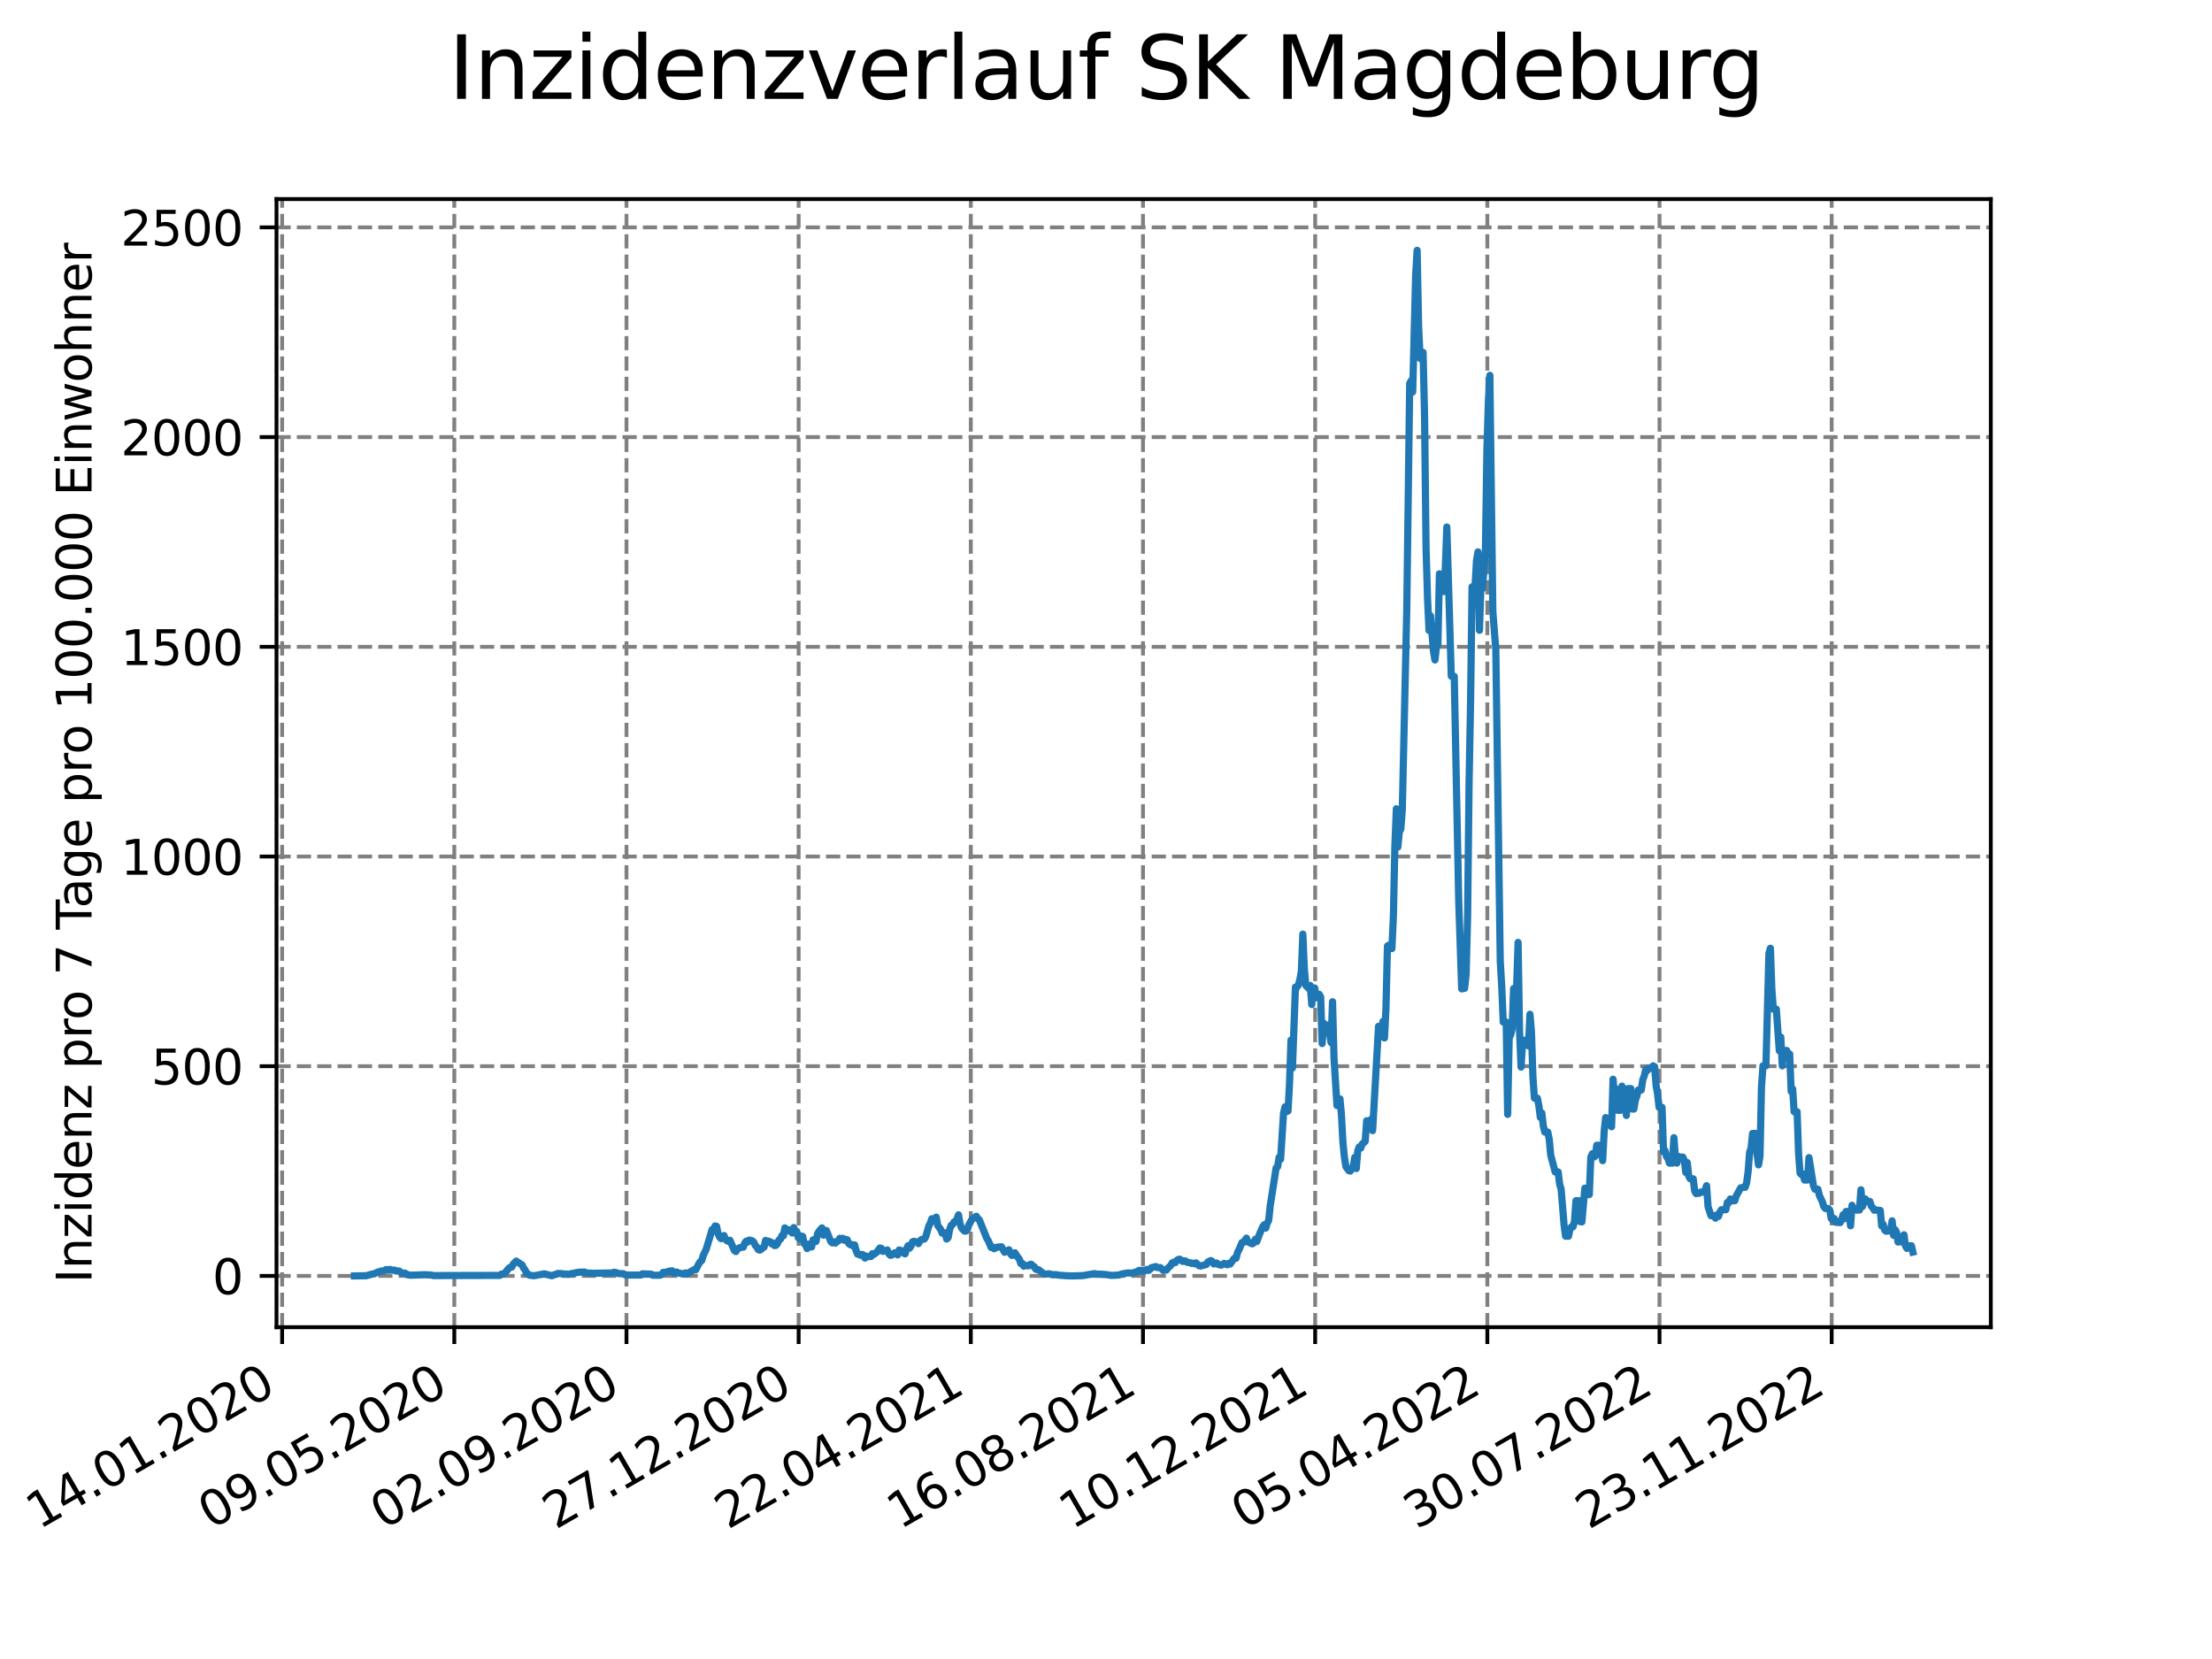 <?xml version="1.0" encoding="utf-8" standalone="no"?>
<!DOCTYPE svg PUBLIC "-//W3C//DTD SVG 1.1//EN"
  "http://www.w3.org/Graphics/SVG/1.1/DTD/svg11.dtd">
<svg xmlns:xlink="http://www.w3.org/1999/xlink" width="460.8pt" height="345.6pt" viewBox="0 0 460.8 345.6" xmlns="http://www.w3.org/2000/svg" version="1.1">
 <defs>
  <style type="text/css">*{stroke-linejoin: round; stroke-linecap: butt}</style>
 </defs>
 <g id="figure_1">
  <g id="patch_1">
   <path d="M 0 345.6 
L 460.8 345.6 
L 460.8 0 
L 0 0 
z
" style="fill: #ffffff"/>
  </g>
  <g id="axes_1">
   <g id="patch_2">
    <path d="M 57.6 276.48 
L 414.72 276.48 
L 414.72 41.472 
L 57.6 41.472 
z
" style="fill: #ffffff"/>
   </g>
   <g id="matplotlib.axis_1">
    <g id="xtick_1">
     <g id="line2d_1">
      <path d="M 58.772 276.48 
L 58.772 41.472 
" clip-path="url(#p3b1da454f6)" style="fill: none; stroke-dasharray: 2.96,1.28; stroke-dashoffset: 0; stroke: #808080; stroke-width: 0.8"/>
     </g>
     <g id="line2d_2">
      <defs>
       <path id="md04f986a99" d="M 0 0 
L 0 3.5 
" style="stroke: #000000; stroke-width: 0.8"/>
      </defs>
      <g>
       <use xlink:href="#md04f986a99" x="58.772" y="276.48" style="stroke: #000000; stroke-width: 0.8"/>
      </g>
     </g>
     <g id="text_1">
      <!-- 14.01.2020 -->
      <g transform="translate(8.147 318.689) rotate(-30) scale(0.1 -0.1)">
       <defs>
        <path id="DejaVuSans-31" d="M 794 531 
L 1825 531 
L 1825 4091 
L 703 3866 
L 703 4441 
L 1819 4666 
L 2450 4666 
L 2450 531 
L 3481 531 
L 3481 0 
L 794 0 
L 794 531 
z
" transform="scale(0.016)"/>
        <path id="DejaVuSans-34" d="M 2419 4116 
L 825 1625 
L 2419 1625 
L 2419 4116 
z
M 2253 4666 
L 3047 4666 
L 3047 1625 
L 3713 1625 
L 3713 1100 
L 3047 1100 
L 3047 0 
L 2419 0 
L 2419 1100 
L 313 1100 
L 313 1709 
L 2253 4666 
z
" transform="scale(0.016)"/>
        <path id="DejaVuSans-2e" d="M 684 794 
L 1344 794 
L 1344 0 
L 684 0 
L 684 794 
z
" transform="scale(0.016)"/>
        <path id="DejaVuSans-30" d="M 2034 4250 
Q 1547 4250 1301 3770 
Q 1056 3291 1056 2328 
Q 1056 1369 1301 889 
Q 1547 409 2034 409 
Q 2525 409 2770 889 
Q 3016 1369 3016 2328 
Q 3016 3291 2770 3770 
Q 2525 4250 2034 4250 
z
M 2034 4750 
Q 2819 4750 3233 4129 
Q 3647 3509 3647 2328 
Q 3647 1150 3233 529 
Q 2819 -91 2034 -91 
Q 1250 -91 836 529 
Q 422 1150 422 2328 
Q 422 3509 836 4129 
Q 1250 4750 2034 4750 
z
" transform="scale(0.016)"/>
        <path id="DejaVuSans-32" d="M 1228 531 
L 3431 531 
L 3431 0 
L 469 0 
L 469 531 
Q 828 903 1448 1529 
Q 2069 2156 2228 2338 
Q 2531 2678 2651 2914 
Q 2772 3150 2772 3378 
Q 2772 3750 2511 3984 
Q 2250 4219 1831 4219 
Q 1534 4219 1204 4116 
Q 875 4013 500 3803 
L 500 4441 
Q 881 4594 1212 4672 
Q 1544 4750 1819 4750 
Q 2544 4750 2975 4387 
Q 3406 4025 3406 3419 
Q 3406 3131 3298 2873 
Q 3191 2616 2906 2266 
Q 2828 2175 2409 1742 
Q 1991 1309 1228 531 
z
" transform="scale(0.016)"/>
       </defs>
       <use xlink:href="#DejaVuSans-31"/>
       <use xlink:href="#DejaVuSans-34" x="63.623"/>
       <use xlink:href="#DejaVuSans-2e" x="127.246"/>
       <use xlink:href="#DejaVuSans-30" x="159.033"/>
       <use xlink:href="#DejaVuSans-31" x="222.656"/>
       <use xlink:href="#DejaVuSans-2e" x="286.279"/>
       <use xlink:href="#DejaVuSans-32" x="318.066"/>
       <use xlink:href="#DejaVuSans-30" x="381.689"/>
       <use xlink:href="#DejaVuSans-32" x="445.312"/>
       <use xlink:href="#DejaVuSans-30" x="508.936"/>
      </g>
     </g>
    </g>
    <g id="xtick_2">
     <g id="line2d_3">
      <path d="M 94.639 276.48 
L 94.639 41.472 
" clip-path="url(#p3b1da454f6)" style="fill: none; stroke-dasharray: 2.96,1.28; stroke-dashoffset: 0; stroke: #808080; stroke-width: 0.8"/>
     </g>
     <g id="line2d_4">
      <g>
       <use xlink:href="#md04f986a99" x="94.639" y="276.48" style="stroke: #000000; stroke-width: 0.8"/>
      </g>
     </g>
     <g id="text_2">
      <!-- 09.05.2020 -->
      <g transform="translate(44.014 318.689) rotate(-30) scale(0.1 -0.1)">
       <defs>
        <path id="DejaVuSans-39" d="M 703 97 
L 703 672 
Q 941 559 1184 500 
Q 1428 441 1663 441 
Q 2288 441 2617 861 
Q 2947 1281 2994 2138 
Q 2813 1869 2534 1725 
Q 2256 1581 1919 1581 
Q 1219 1581 811 2004 
Q 403 2428 403 3163 
Q 403 3881 828 4315 
Q 1253 4750 1959 4750 
Q 2769 4750 3195 4129 
Q 3622 3509 3622 2328 
Q 3622 1225 3098 567 
Q 2575 -91 1691 -91 
Q 1453 -91 1209 -44 
Q 966 3 703 97 
z
M 1959 2075 
Q 2384 2075 2632 2365 
Q 2881 2656 2881 3163 
Q 2881 3666 2632 3958 
Q 2384 4250 1959 4250 
Q 1534 4250 1286 3958 
Q 1038 3666 1038 3163 
Q 1038 2656 1286 2365 
Q 1534 2075 1959 2075 
z
" transform="scale(0.016)"/>
        <path id="DejaVuSans-35" d="M 691 4666 
L 3169 4666 
L 3169 4134 
L 1269 4134 
L 1269 2991 
Q 1406 3038 1543 3061 
Q 1681 3084 1819 3084 
Q 2600 3084 3056 2656 
Q 3513 2228 3513 1497 
Q 3513 744 3044 326 
Q 2575 -91 1722 -91 
Q 1428 -91 1123 -41 
Q 819 9 494 109 
L 494 744 
Q 775 591 1075 516 
Q 1375 441 1709 441 
Q 2250 441 2565 725 
Q 2881 1009 2881 1497 
Q 2881 1984 2565 2268 
Q 2250 2553 1709 2553 
Q 1456 2553 1204 2497 
Q 953 2441 691 2322 
L 691 4666 
z
" transform="scale(0.016)"/>
       </defs>
       <use xlink:href="#DejaVuSans-30"/>
       <use xlink:href="#DejaVuSans-39" x="63.623"/>
       <use xlink:href="#DejaVuSans-2e" x="127.246"/>
       <use xlink:href="#DejaVuSans-30" x="159.033"/>
       <use xlink:href="#DejaVuSans-35" x="222.656"/>
       <use xlink:href="#DejaVuSans-2e" x="286.279"/>
       <use xlink:href="#DejaVuSans-32" x="318.066"/>
       <use xlink:href="#DejaVuSans-30" x="381.689"/>
       <use xlink:href="#DejaVuSans-32" x="445.312"/>
       <use xlink:href="#DejaVuSans-30" x="508.936"/>
      </g>
     </g>
    </g>
    <g id="xtick_3">
     <g id="line2d_5">
      <path d="M 130.506 276.48 
L 130.506 41.472 
" clip-path="url(#p3b1da454f6)" style="fill: none; stroke-dasharray: 2.96,1.28; stroke-dashoffset: 0; stroke: #808080; stroke-width: 0.8"/>
     </g>
     <g id="line2d_6">
      <g>
       <use xlink:href="#md04f986a99" x="130.506" y="276.48" style="stroke: #000000; stroke-width: 0.8"/>
      </g>
     </g>
     <g id="text_3">
      <!-- 02.09.2020 -->
      <g transform="translate(79.88 318.689) rotate(-30) scale(0.1 -0.1)">
       <use xlink:href="#DejaVuSans-30"/>
       <use xlink:href="#DejaVuSans-32" x="63.623"/>
       <use xlink:href="#DejaVuSans-2e" x="127.246"/>
       <use xlink:href="#DejaVuSans-30" x="159.033"/>
       <use xlink:href="#DejaVuSans-39" x="222.656"/>
       <use xlink:href="#DejaVuSans-2e" x="286.279"/>
       <use xlink:href="#DejaVuSans-32" x="318.066"/>
       <use xlink:href="#DejaVuSans-30" x="381.689"/>
       <use xlink:href="#DejaVuSans-32" x="445.312"/>
       <use xlink:href="#DejaVuSans-30" x="508.936"/>
      </g>
     </g>
    </g>
    <g id="xtick_4">
     <g id="line2d_7">
      <path d="M 166.372 276.48 
L 166.372 41.472 
" clip-path="url(#p3b1da454f6)" style="fill: none; stroke-dasharray: 2.96,1.28; stroke-dashoffset: 0; stroke: #808080; stroke-width: 0.8"/>
     </g>
     <g id="line2d_8">
      <g>
       <use xlink:href="#md04f986a99" x="166.372" y="276.48" style="stroke: #000000; stroke-width: 0.8"/>
      </g>
     </g>
     <g id="text_4">
      <!-- 27.12.2020 -->
      <g transform="translate(115.747 318.689) rotate(-30) scale(0.1 -0.1)">
       <defs>
        <path id="DejaVuSans-37" d="M 525 4666 
L 3525 4666 
L 3525 4397 
L 1831 0 
L 1172 0 
L 2766 4134 
L 525 4134 
L 525 4666 
z
" transform="scale(0.016)"/>
       </defs>
       <use xlink:href="#DejaVuSans-32"/>
       <use xlink:href="#DejaVuSans-37" x="63.623"/>
       <use xlink:href="#DejaVuSans-2e" x="127.246"/>
       <use xlink:href="#DejaVuSans-31" x="159.033"/>
       <use xlink:href="#DejaVuSans-32" x="222.656"/>
       <use xlink:href="#DejaVuSans-2e" x="286.279"/>
       <use xlink:href="#DejaVuSans-32" x="318.066"/>
       <use xlink:href="#DejaVuSans-30" x="381.689"/>
       <use xlink:href="#DejaVuSans-32" x="445.312"/>
       <use xlink:href="#DejaVuSans-30" x="508.936"/>
      </g>
     </g>
    </g>
    <g id="xtick_5">
     <g id="line2d_9">
      <path d="M 202.239 276.48 
L 202.239 41.472 
" clip-path="url(#p3b1da454f6)" style="fill: none; stroke-dasharray: 2.96,1.28; stroke-dashoffset: 0; stroke: #808080; stroke-width: 0.8"/>
     </g>
     <g id="line2d_10">
      <g>
       <use xlink:href="#md04f986a99" x="202.239" y="276.48" style="stroke: #000000; stroke-width: 0.8"/>
      </g>
     </g>
     <g id="text_5">
      <!-- 22.04.2021 -->
      <g transform="translate(151.614 318.689) rotate(-30) scale(0.1 -0.1)">
       <use xlink:href="#DejaVuSans-32"/>
       <use xlink:href="#DejaVuSans-32" x="63.623"/>
       <use xlink:href="#DejaVuSans-2e" x="127.246"/>
       <use xlink:href="#DejaVuSans-30" x="159.033"/>
       <use xlink:href="#DejaVuSans-34" x="222.656"/>
       <use xlink:href="#DejaVuSans-2e" x="286.279"/>
       <use xlink:href="#DejaVuSans-32" x="318.066"/>
       <use xlink:href="#DejaVuSans-30" x="381.689"/>
       <use xlink:href="#DejaVuSans-32" x="445.312"/>
       <use xlink:href="#DejaVuSans-31" x="508.936"/>
      </g>
     </g>
    </g>
    <g id="xtick_6">
     <g id="line2d_11">
      <path d="M 238.105 276.48 
L 238.105 41.472 
" clip-path="url(#p3b1da454f6)" style="fill: none; stroke-dasharray: 2.96,1.28; stroke-dashoffset: 0; stroke: #808080; stroke-width: 0.8"/>
     </g>
     <g id="line2d_12">
      <g>
       <use xlink:href="#md04f986a99" x="238.105" y="276.48" style="stroke: #000000; stroke-width: 0.8"/>
      </g>
     </g>
     <g id="text_6">
      <!-- 16.08.2021 -->
      <g transform="translate(187.48 318.689) rotate(-30) scale(0.1 -0.1)">
       <defs>
        <path id="DejaVuSans-36" d="M 2113 2584 
Q 1688 2584 1439 2293 
Q 1191 2003 1191 1497 
Q 1191 994 1439 701 
Q 1688 409 2113 409 
Q 2538 409 2786 701 
Q 3034 994 3034 1497 
Q 3034 2003 2786 2293 
Q 2538 2584 2113 2584 
z
M 3366 4563 
L 3366 3988 
Q 3128 4100 2886 4159 
Q 2644 4219 2406 4219 
Q 1781 4219 1451 3797 
Q 1122 3375 1075 2522 
Q 1259 2794 1537 2939 
Q 1816 3084 2150 3084 
Q 2853 3084 3261 2657 
Q 3669 2231 3669 1497 
Q 3669 778 3244 343 
Q 2819 -91 2113 -91 
Q 1303 -91 875 529 
Q 447 1150 447 2328 
Q 447 3434 972 4092 
Q 1497 4750 2381 4750 
Q 2619 4750 2861 4703 
Q 3103 4656 3366 4563 
z
" transform="scale(0.016)"/>
        <path id="DejaVuSans-38" d="M 2034 2216 
Q 1584 2216 1326 1975 
Q 1069 1734 1069 1313 
Q 1069 891 1326 650 
Q 1584 409 2034 409 
Q 2484 409 2743 651 
Q 3003 894 3003 1313 
Q 3003 1734 2745 1975 
Q 2488 2216 2034 2216 
z
M 1403 2484 
Q 997 2584 770 2862 
Q 544 3141 544 3541 
Q 544 4100 942 4425 
Q 1341 4750 2034 4750 
Q 2731 4750 3128 4425 
Q 3525 4100 3525 3541 
Q 3525 3141 3298 2862 
Q 3072 2584 2669 2484 
Q 3125 2378 3379 2068 
Q 3634 1759 3634 1313 
Q 3634 634 3220 271 
Q 2806 -91 2034 -91 
Q 1263 -91 848 271 
Q 434 634 434 1313 
Q 434 1759 690 2068 
Q 947 2378 1403 2484 
z
M 1172 3481 
Q 1172 3119 1398 2916 
Q 1625 2713 2034 2713 
Q 2441 2713 2670 2916 
Q 2900 3119 2900 3481 
Q 2900 3844 2670 4047 
Q 2441 4250 2034 4250 
Q 1625 4250 1398 4047 
Q 1172 3844 1172 3481 
z
" transform="scale(0.016)"/>
       </defs>
       <use xlink:href="#DejaVuSans-31"/>
       <use xlink:href="#DejaVuSans-36" x="63.623"/>
       <use xlink:href="#DejaVuSans-2e" x="127.246"/>
       <use xlink:href="#DejaVuSans-30" x="159.033"/>
       <use xlink:href="#DejaVuSans-38" x="222.656"/>
       <use xlink:href="#DejaVuSans-2e" x="286.279"/>
       <use xlink:href="#DejaVuSans-32" x="318.066"/>
       <use xlink:href="#DejaVuSans-30" x="381.689"/>
       <use xlink:href="#DejaVuSans-32" x="445.312"/>
       <use xlink:href="#DejaVuSans-31" x="508.936"/>
      </g>
     </g>
    </g>
    <g id="xtick_7">
     <g id="line2d_13">
      <path d="M 273.972 276.48 
L 273.972 41.472 
" clip-path="url(#p3b1da454f6)" style="fill: none; stroke-dasharray: 2.96,1.28; stroke-dashoffset: 0; stroke: #808080; stroke-width: 0.8"/>
     </g>
     <g id="line2d_14">
      <g>
       <use xlink:href="#md04f986a99" x="273.972" y="276.48" style="stroke: #000000; stroke-width: 0.8"/>
      </g>
     </g>
     <g id="text_7">
      <!-- 10.12.2021 -->
      <g transform="translate(223.347 318.689) rotate(-30) scale(0.1 -0.1)">
       <use xlink:href="#DejaVuSans-31"/>
       <use xlink:href="#DejaVuSans-30" x="63.623"/>
       <use xlink:href="#DejaVuSans-2e" x="127.246"/>
       <use xlink:href="#DejaVuSans-31" x="159.033"/>
       <use xlink:href="#DejaVuSans-32" x="222.656"/>
       <use xlink:href="#DejaVuSans-2e" x="286.279"/>
       <use xlink:href="#DejaVuSans-32" x="318.066"/>
       <use xlink:href="#DejaVuSans-30" x="381.689"/>
       <use xlink:href="#DejaVuSans-32" x="445.312"/>
       <use xlink:href="#DejaVuSans-31" x="508.936"/>
      </g>
     </g>
    </g>
    <g id="xtick_8">
     <g id="line2d_15">
      <path d="M 309.839 276.48 
L 309.839 41.472 
" clip-path="url(#p3b1da454f6)" style="fill: none; stroke-dasharray: 2.96,1.28; stroke-dashoffset: 0; stroke: #808080; stroke-width: 0.8"/>
     </g>
     <g id="line2d_16">
      <g>
       <use xlink:href="#md04f986a99" x="309.839" y="276.48" style="stroke: #000000; stroke-width: 0.8"/>
      </g>
     </g>
     <g id="text_8">
      <!-- 05.04.2022 -->
      <g transform="translate(259.213 318.689) rotate(-30) scale(0.1 -0.1)">
       <use xlink:href="#DejaVuSans-30"/>
       <use xlink:href="#DejaVuSans-35" x="63.623"/>
       <use xlink:href="#DejaVuSans-2e" x="127.246"/>
       <use xlink:href="#DejaVuSans-30" x="159.033"/>
       <use xlink:href="#DejaVuSans-34" x="222.656"/>
       <use xlink:href="#DejaVuSans-2e" x="286.279"/>
       <use xlink:href="#DejaVuSans-32" x="318.066"/>
       <use xlink:href="#DejaVuSans-30" x="381.689"/>
       <use xlink:href="#DejaVuSans-32" x="445.312"/>
       <use xlink:href="#DejaVuSans-32" x="508.936"/>
      </g>
     </g>
    </g>
    <g id="xtick_9">
     <g id="line2d_17">
      <path d="M 345.705 276.48 
L 345.705 41.472 
" clip-path="url(#p3b1da454f6)" style="fill: none; stroke-dasharray: 2.96,1.28; stroke-dashoffset: 0; stroke: #808080; stroke-width: 0.8"/>
     </g>
     <g id="line2d_18">
      <g>
       <use xlink:href="#md04f986a99" x="345.705" y="276.48" style="stroke: #000000; stroke-width: 0.8"/>
      </g>
     </g>
     <g id="text_9">
      <!-- 30.07.2022 -->
      <g transform="translate(295.08 318.689) rotate(-30) scale(0.1 -0.1)">
       <defs>
        <path id="DejaVuSans-33" d="M 2597 2516 
Q 3050 2419 3304 2112 
Q 3559 1806 3559 1356 
Q 3559 666 3084 287 
Q 2609 -91 1734 -91 
Q 1441 -91 1130 -33 
Q 819 25 488 141 
L 488 750 
Q 750 597 1062 519 
Q 1375 441 1716 441 
Q 2309 441 2620 675 
Q 2931 909 2931 1356 
Q 2931 1769 2642 2001 
Q 2353 2234 1838 2234 
L 1294 2234 
L 1294 2753 
L 1863 2753 
Q 2328 2753 2575 2939 
Q 2822 3125 2822 3475 
Q 2822 3834 2567 4026 
Q 2313 4219 1838 4219 
Q 1578 4219 1281 4162 
Q 984 4106 628 3988 
L 628 4550 
Q 988 4650 1302 4700 
Q 1616 4750 1894 4750 
Q 2613 4750 3031 4423 
Q 3450 4097 3450 3541 
Q 3450 3153 3228 2886 
Q 3006 2619 2597 2516 
z
" transform="scale(0.016)"/>
       </defs>
       <use xlink:href="#DejaVuSans-33"/>
       <use xlink:href="#DejaVuSans-30" x="63.623"/>
       <use xlink:href="#DejaVuSans-2e" x="127.246"/>
       <use xlink:href="#DejaVuSans-30" x="159.033"/>
       <use xlink:href="#DejaVuSans-37" x="222.656"/>
       <use xlink:href="#DejaVuSans-2e" x="286.279"/>
       <use xlink:href="#DejaVuSans-32" x="318.066"/>
       <use xlink:href="#DejaVuSans-30" x="381.689"/>
       <use xlink:href="#DejaVuSans-32" x="445.312"/>
       <use xlink:href="#DejaVuSans-32" x="508.936"/>
      </g>
     </g>
    </g>
    <g id="xtick_10">
     <g id="line2d_19">
      <path d="M 381.572 276.48 
L 381.572 41.472 
" clip-path="url(#p3b1da454f6)" style="fill: none; stroke-dasharray: 2.96,1.28; stroke-dashoffset: 0; stroke: #808080; stroke-width: 0.8"/>
     </g>
     <g id="line2d_20">
      <g>
       <use xlink:href="#md04f986a99" x="381.572" y="276.48" style="stroke: #000000; stroke-width: 0.8"/>
      </g>
     </g>
     <g id="text_10">
      <!-- 23.11.2022 -->
      <g transform="translate(330.947 318.689) rotate(-30) scale(0.1 -0.1)">
       <use xlink:href="#DejaVuSans-32"/>
       <use xlink:href="#DejaVuSans-33" x="63.623"/>
       <use xlink:href="#DejaVuSans-2e" x="127.246"/>
       <use xlink:href="#DejaVuSans-31" x="159.033"/>
       <use xlink:href="#DejaVuSans-31" x="222.656"/>
       <use xlink:href="#DejaVuSans-2e" x="286.279"/>
       <use xlink:href="#DejaVuSans-32" x="318.066"/>
       <use xlink:href="#DejaVuSans-30" x="381.689"/>
       <use xlink:href="#DejaVuSans-32" x="445.312"/>
       <use xlink:href="#DejaVuSans-32" x="508.936"/>
      </g>
     </g>
    </g>
   </g>
   <g id="matplotlib.axis_2">
    <g id="ytick_1">
     <g id="line2d_21">
      <path d="M 57.6 265.798 
L 414.72 265.798 
" clip-path="url(#p3b1da454f6)" style="fill: none; stroke-dasharray: 2.96,1.28; stroke-dashoffset: 0; stroke: #808080; stroke-width: 0.8"/>
     </g>
     <g id="line2d_22">
      <defs>
       <path id="mf78603f04d" d="M 0 0 
L -3.5 0 
" style="stroke: #000000; stroke-width: 0.8"/>
      </defs>
      <g>
       <use xlink:href="#mf78603f04d" x="57.6" y="265.798" style="stroke: #000000; stroke-width: 0.8"/>
      </g>
     </g>
     <g id="text_11">
      <!-- 0 -->
      <g transform="translate(44.237 269.597) scale(0.1 -0.1)">
       <use xlink:href="#DejaVuSans-30"/>
      </g>
     </g>
    </g>
    <g id="ytick_2">
     <g id="line2d_23">
      <path d="M 57.6 222.112 
L 414.72 222.112 
" clip-path="url(#p3b1da454f6)" style="fill: none; stroke-dasharray: 2.96,1.28; stroke-dashoffset: 0; stroke: #808080; stroke-width: 0.8"/>
     </g>
     <g id="line2d_24">
      <g>
       <use xlink:href="#mf78603f04d" x="57.6" y="222.112" style="stroke: #000000; stroke-width: 0.8"/>
      </g>
     </g>
     <g id="text_12">
      <!-- 500 -->
      <g transform="translate(31.512 225.911) scale(0.1 -0.1)">
       <use xlink:href="#DejaVuSans-35"/>
       <use xlink:href="#DejaVuSans-30" x="63.623"/>
       <use xlink:href="#DejaVuSans-30" x="127.246"/>
      </g>
     </g>
    </g>
    <g id="ytick_3">
     <g id="line2d_25">
      <path d="M 57.6 178.426 
L 414.72 178.426 
" clip-path="url(#p3b1da454f6)" style="fill: none; stroke-dasharray: 2.96,1.28; stroke-dashoffset: 0; stroke: #808080; stroke-width: 0.8"/>
     </g>
     <g id="line2d_26">
      <g>
       <use xlink:href="#mf78603f04d" x="57.6" y="178.426" style="stroke: #000000; stroke-width: 0.8"/>
      </g>
     </g>
     <g id="text_13">
      <!-- 1000 -->
      <g transform="translate(25.15 182.225) scale(0.1 -0.1)">
       <use xlink:href="#DejaVuSans-31"/>
       <use xlink:href="#DejaVuSans-30" x="63.623"/>
       <use xlink:href="#DejaVuSans-30" x="127.246"/>
       <use xlink:href="#DejaVuSans-30" x="190.869"/>
      </g>
     </g>
    </g>
    <g id="ytick_4">
     <g id="line2d_27">
      <path d="M 57.6 134.74 
L 414.72 134.74 
" clip-path="url(#p3b1da454f6)" style="fill: none; stroke-dasharray: 2.96,1.28; stroke-dashoffset: 0; stroke: #808080; stroke-width: 0.8"/>
     </g>
     <g id="line2d_28">
      <g>
       <use xlink:href="#mf78603f04d" x="57.6" y="134.74" style="stroke: #000000; stroke-width: 0.8"/>
      </g>
     </g>
     <g id="text_14">
      <!-- 1500 -->
      <g transform="translate(25.15 138.539) scale(0.1 -0.1)">
       <use xlink:href="#DejaVuSans-31"/>
       <use xlink:href="#DejaVuSans-35" x="63.623"/>
       <use xlink:href="#DejaVuSans-30" x="127.246"/>
       <use xlink:href="#DejaVuSans-30" x="190.869"/>
      </g>
     </g>
    </g>
    <g id="ytick_5">
     <g id="line2d_29">
      <path d="M 57.6 91.054 
L 414.72 91.054 
" clip-path="url(#p3b1da454f6)" style="fill: none; stroke-dasharray: 2.96,1.28; stroke-dashoffset: 0; stroke: #808080; stroke-width: 0.8"/>
     </g>
     <g id="line2d_30">
      <g>
       <use xlink:href="#mf78603f04d" x="57.6" y="91.054" style="stroke: #000000; stroke-width: 0.8"/>
      </g>
     </g>
     <g id="text_15">
      <!-- 2000 -->
      <g transform="translate(25.15 94.854) scale(0.1 -0.1)">
       <use xlink:href="#DejaVuSans-32"/>
       <use xlink:href="#DejaVuSans-30" x="63.623"/>
       <use xlink:href="#DejaVuSans-30" x="127.246"/>
       <use xlink:href="#DejaVuSans-30" x="190.869"/>
      </g>
     </g>
    </g>
    <g id="ytick_6">
     <g id="line2d_31">
      <path d="M 57.6 47.368 
L 414.72 47.368 
" clip-path="url(#p3b1da454f6)" style="fill: none; stroke-dasharray: 2.96,1.28; stroke-dashoffset: 0; stroke: #808080; stroke-width: 0.8"/>
     </g>
     <g id="line2d_32">
      <g>
       <use xlink:href="#mf78603f04d" x="57.6" y="47.368" style="stroke: #000000; stroke-width: 0.8"/>
      </g>
     </g>
     <g id="text_16">
      <!-- 2500 -->
      <g transform="translate(25.15 51.168) scale(0.1 -0.1)">
       <use xlink:href="#DejaVuSans-32"/>
       <use xlink:href="#DejaVuSans-35" x="63.623"/>
       <use xlink:href="#DejaVuSans-30" x="127.246"/>
       <use xlink:href="#DejaVuSans-30" x="190.869"/>
      </g>
     </g>
    </g>
    <g id="text_17">
     <!-- Inzidenz pro 7 Tage pro 100.000 Einwohner -->
     <g transform="translate(19.07 267.301) rotate(-90) scale(0.1 -0.1)">
      <defs>
       <path id="DejaVuSans-49" d="M 628 4666 
L 1259 4666 
L 1259 0 
L 628 0 
L 628 4666 
z
" transform="scale(0.016)"/>
       <path id="DejaVuSans-6e" d="M 3513 2113 
L 3513 0 
L 2938 0 
L 2938 2094 
Q 2938 2591 2744 2837 
Q 2550 3084 2163 3084 
Q 1697 3084 1428 2787 
Q 1159 2491 1159 1978 
L 1159 0 
L 581 0 
L 581 3500 
L 1159 3500 
L 1159 2956 
Q 1366 3272 1645 3428 
Q 1925 3584 2291 3584 
Q 2894 3584 3203 3211 
Q 3513 2838 3513 2113 
z
" transform="scale(0.016)"/>
       <path id="DejaVuSans-7a" d="M 353 3500 
L 3084 3500 
L 3084 2975 
L 922 459 
L 3084 459 
L 3084 0 
L 275 0 
L 275 525 
L 2438 3041 
L 353 3041 
L 353 3500 
z
" transform="scale(0.016)"/>
       <path id="DejaVuSans-69" d="M 603 3500 
L 1178 3500 
L 1178 0 
L 603 0 
L 603 3500 
z
M 603 4863 
L 1178 4863 
L 1178 4134 
L 603 4134 
L 603 4863 
z
" transform="scale(0.016)"/>
       <path id="DejaVuSans-64" d="M 2906 2969 
L 2906 4863 
L 3481 4863 
L 3481 0 
L 2906 0 
L 2906 525 
Q 2725 213 2448 61 
Q 2172 -91 1784 -91 
Q 1150 -91 751 415 
Q 353 922 353 1747 
Q 353 2572 751 3078 
Q 1150 3584 1784 3584 
Q 2172 3584 2448 3432 
Q 2725 3281 2906 2969 
z
M 947 1747 
Q 947 1113 1208 752 
Q 1469 391 1925 391 
Q 2381 391 2643 752 
Q 2906 1113 2906 1747 
Q 2906 2381 2643 2742 
Q 2381 3103 1925 3103 
Q 1469 3103 1208 2742 
Q 947 2381 947 1747 
z
" transform="scale(0.016)"/>
       <path id="DejaVuSans-65" d="M 3597 1894 
L 3597 1613 
L 953 1613 
Q 991 1019 1311 708 
Q 1631 397 2203 397 
Q 2534 397 2845 478 
Q 3156 559 3463 722 
L 3463 178 
Q 3153 47 2828 -22 
Q 2503 -91 2169 -91 
Q 1331 -91 842 396 
Q 353 884 353 1716 
Q 353 2575 817 3079 
Q 1281 3584 2069 3584 
Q 2775 3584 3186 3129 
Q 3597 2675 3597 1894 
z
M 3022 2063 
Q 3016 2534 2758 2815 
Q 2500 3097 2075 3097 
Q 1594 3097 1305 2825 
Q 1016 2553 972 2059 
L 3022 2063 
z
" transform="scale(0.016)"/>
       <path id="DejaVuSans-20" transform="scale(0.016)"/>
       <path id="DejaVuSans-70" d="M 1159 525 
L 1159 -1331 
L 581 -1331 
L 581 3500 
L 1159 3500 
L 1159 2969 
Q 1341 3281 1617 3432 
Q 1894 3584 2278 3584 
Q 2916 3584 3314 3078 
Q 3713 2572 3713 1747 
Q 3713 922 3314 415 
Q 2916 -91 2278 -91 
Q 1894 -91 1617 61 
Q 1341 213 1159 525 
z
M 3116 1747 
Q 3116 2381 2855 2742 
Q 2594 3103 2138 3103 
Q 1681 3103 1420 2742 
Q 1159 2381 1159 1747 
Q 1159 1113 1420 752 
Q 1681 391 2138 391 
Q 2594 391 2855 752 
Q 3116 1113 3116 1747 
z
" transform="scale(0.016)"/>
       <path id="DejaVuSans-72" d="M 2631 2963 
Q 2534 3019 2420 3045 
Q 2306 3072 2169 3072 
Q 1681 3072 1420 2755 
Q 1159 2438 1159 1844 
L 1159 0 
L 581 0 
L 581 3500 
L 1159 3500 
L 1159 2956 
Q 1341 3275 1631 3429 
Q 1922 3584 2338 3584 
Q 2397 3584 2469 3576 
Q 2541 3569 2628 3553 
L 2631 2963 
z
" transform="scale(0.016)"/>
       <path id="DejaVuSans-6f" d="M 1959 3097 
Q 1497 3097 1228 2736 
Q 959 2375 959 1747 
Q 959 1119 1226 758 
Q 1494 397 1959 397 
Q 2419 397 2687 759 
Q 2956 1122 2956 1747 
Q 2956 2369 2687 2733 
Q 2419 3097 1959 3097 
z
M 1959 3584 
Q 2709 3584 3137 3096 
Q 3566 2609 3566 1747 
Q 3566 888 3137 398 
Q 2709 -91 1959 -91 
Q 1206 -91 779 398 
Q 353 888 353 1747 
Q 353 2609 779 3096 
Q 1206 3584 1959 3584 
z
" transform="scale(0.016)"/>
       <path id="DejaVuSans-54" d="M -19 4666 
L 3928 4666 
L 3928 4134 
L 2272 4134 
L 2272 0 
L 1638 0 
L 1638 4134 
L -19 4134 
L -19 4666 
z
" transform="scale(0.016)"/>
       <path id="DejaVuSans-61" d="M 2194 1759 
Q 1497 1759 1228 1600 
Q 959 1441 959 1056 
Q 959 750 1161 570 
Q 1363 391 1709 391 
Q 2188 391 2477 730 
Q 2766 1069 2766 1631 
L 2766 1759 
L 2194 1759 
z
M 3341 1997 
L 3341 0 
L 2766 0 
L 2766 531 
Q 2569 213 2275 61 
Q 1981 -91 1556 -91 
Q 1019 -91 701 211 
Q 384 513 384 1019 
Q 384 1609 779 1909 
Q 1175 2209 1959 2209 
L 2766 2209 
L 2766 2266 
Q 2766 2663 2505 2880 
Q 2244 3097 1772 3097 
Q 1472 3097 1187 3025 
Q 903 2953 641 2809 
L 641 3341 
Q 956 3463 1253 3523 
Q 1550 3584 1831 3584 
Q 2591 3584 2966 3190 
Q 3341 2797 3341 1997 
z
" transform="scale(0.016)"/>
       <path id="DejaVuSans-67" d="M 2906 1791 
Q 2906 2416 2648 2759 
Q 2391 3103 1925 3103 
Q 1463 3103 1205 2759 
Q 947 2416 947 1791 
Q 947 1169 1205 825 
Q 1463 481 1925 481 
Q 2391 481 2648 825 
Q 2906 1169 2906 1791 
z
M 3481 434 
Q 3481 -459 3084 -895 
Q 2688 -1331 1869 -1331 
Q 1566 -1331 1297 -1286 
Q 1028 -1241 775 -1147 
L 775 -588 
Q 1028 -725 1275 -790 
Q 1522 -856 1778 -856 
Q 2344 -856 2625 -561 
Q 2906 -266 2906 331 
L 2906 616 
Q 2728 306 2450 153 
Q 2172 0 1784 0 
Q 1141 0 747 490 
Q 353 981 353 1791 
Q 353 2603 747 3093 
Q 1141 3584 1784 3584 
Q 2172 3584 2450 3431 
Q 2728 3278 2906 2969 
L 2906 3500 
L 3481 3500 
L 3481 434 
z
" transform="scale(0.016)"/>
       <path id="DejaVuSans-45" d="M 628 4666 
L 3578 4666 
L 3578 4134 
L 1259 4134 
L 1259 2753 
L 3481 2753 
L 3481 2222 
L 1259 2222 
L 1259 531 
L 3634 531 
L 3634 0 
L 628 0 
L 628 4666 
z
" transform="scale(0.016)"/>
       <path id="DejaVuSans-77" d="M 269 3500 
L 844 3500 
L 1563 769 
L 2278 3500 
L 2956 3500 
L 3675 769 
L 4391 3500 
L 4966 3500 
L 4050 0 
L 3372 0 
L 2619 2869 
L 1863 0 
L 1184 0 
L 269 3500 
z
" transform="scale(0.016)"/>
       <path id="DejaVuSans-68" d="M 3513 2113 
L 3513 0 
L 2938 0 
L 2938 2094 
Q 2938 2591 2744 2837 
Q 2550 3084 2163 3084 
Q 1697 3084 1428 2787 
Q 1159 2491 1159 1978 
L 1159 0 
L 581 0 
L 581 4863 
L 1159 4863 
L 1159 2956 
Q 1366 3272 1645 3428 
Q 1925 3584 2291 3584 
Q 2894 3584 3203 3211 
Q 3513 2838 3513 2113 
z
" transform="scale(0.016)"/>
      </defs>
      <use xlink:href="#DejaVuSans-49"/>
      <use xlink:href="#DejaVuSans-6e" x="29.492"/>
      <use xlink:href="#DejaVuSans-7a" x="92.871"/>
      <use xlink:href="#DejaVuSans-69" x="145.361"/>
      <use xlink:href="#DejaVuSans-64" x="173.145"/>
      <use xlink:href="#DejaVuSans-65" x="236.621"/>
      <use xlink:href="#DejaVuSans-6e" x="298.145"/>
      <use xlink:href="#DejaVuSans-7a" x="361.523"/>
      <use xlink:href="#DejaVuSans-20" x="414.014"/>
      <use xlink:href="#DejaVuSans-70" x="445.801"/>
      <use xlink:href="#DejaVuSans-72" x="509.277"/>
      <use xlink:href="#DejaVuSans-6f" x="548.141"/>
      <use xlink:href="#DejaVuSans-20" x="609.322"/>
      <use xlink:href="#DejaVuSans-37" x="641.109"/>
      <use xlink:href="#DejaVuSans-20" x="704.732"/>
      <use xlink:href="#DejaVuSans-54" x="736.52"/>
      <use xlink:href="#DejaVuSans-61" x="781.104"/>
      <use xlink:href="#DejaVuSans-67" x="842.383"/>
      <use xlink:href="#DejaVuSans-65" x="905.859"/>
      <use xlink:href="#DejaVuSans-20" x="967.383"/>
      <use xlink:href="#DejaVuSans-70" x="999.17"/>
      <use xlink:href="#DejaVuSans-72" x="1062.646"/>
      <use xlink:href="#DejaVuSans-6f" x="1101.51"/>
      <use xlink:href="#DejaVuSans-20" x="1162.691"/>
      <use xlink:href="#DejaVuSans-31" x="1194.479"/>
      <use xlink:href="#DejaVuSans-30" x="1258.102"/>
      <use xlink:href="#DejaVuSans-30" x="1321.725"/>
      <use xlink:href="#DejaVuSans-2e" x="1385.348"/>
      <use xlink:href="#DejaVuSans-30" x="1417.135"/>
      <use xlink:href="#DejaVuSans-30" x="1480.758"/>
      <use xlink:href="#DejaVuSans-30" x="1544.381"/>
      <use xlink:href="#DejaVuSans-20" x="1608.004"/>
      <use xlink:href="#DejaVuSans-45" x="1639.791"/>
      <use xlink:href="#DejaVuSans-69" x="1702.975"/>
      <use xlink:href="#DejaVuSans-6e" x="1730.758"/>
      <use xlink:href="#DejaVuSans-77" x="1794.137"/>
      <use xlink:href="#DejaVuSans-6f" x="1875.924"/>
      <use xlink:href="#DejaVuSans-68" x="1937.105"/>
      <use xlink:href="#DejaVuSans-6e" x="2000.484"/>
      <use xlink:href="#DejaVuSans-65" x="2063.863"/>
      <use xlink:href="#DejaVuSans-72" x="2125.387"/>
     </g>
    </g>
   </g>
   <g id="line2d_33">
    <path d="M 73.833 265.798 
L 76.306 265.761 
L 77.543 265.393 
L 77.852 265.393 
L 78.78 264.952 
L 79.089 264.952 
L 79.398 264.768 
L 80.017 264.768 
L 80.326 264.511 
L 80.635 264.474 
L 80.944 264.621 
L 81.253 264.437 
L 81.563 264.584 
L 82.181 264.584 
L 82.49 264.768 
L 83.109 264.768 
L 83.727 265.209 
L 84.345 265.209 
L 84.964 265.577 
L 85.582 265.651 
L 87.746 265.577 
L 88.365 265.54 
L 89.911 265.614 
L 90.22 265.724 
L 91.148 265.724 
L 104.134 265.687 
L 104.443 265.43 
L 105.061 265.32 
L 105.989 264.216 
L 106.298 263.996 
L 106.607 263.959 
L 106.917 263.334 
L 107.535 262.708 
L 108.153 263.113 
L 108.772 263.518 
L 109.081 264.18 
L 109.39 264.547 
L 109.699 265.32 
L 110.009 265.393 
L 110.318 265.651 
L 111.245 265.761 
L 113.41 265.356 
L 114.956 265.761 
L 115.574 265.504 
L 115.883 265.467 
L 116.192 265.283 
L 117.12 265.32 
L 117.429 265.43 
L 118.048 265.393 
L 118.357 265.467 
L 120.521 265.025 
L 121.758 264.989 
L 122.067 265.173 
L 123.613 265.246 
L 127.633 265.173 
L 127.942 265.025 
L 128.56 265.173 
L 128.869 265.32 
L 129.797 265.32 
L 130.415 265.614 
L 133.507 265.614 
L 133.817 265.356 
L 135.672 265.43 
L 135.981 265.651 
L 137.527 265.651 
L 137.836 265.504 
L 138.145 265.062 
L 138.764 265.025 
L 139.382 264.805 
L 140 264.731 
L 140.31 265.209 
L 140.619 265.209 
L 140.928 264.989 
L 141.546 265.246 
L 141.856 265.246 
L 142.165 265.393 
L 142.474 265.356 
L 142.783 265.173 
L 143.092 265.356 
L 144.638 264.474 
L 144.948 264.511 
L 145.566 263.297 
L 145.875 262.819 
L 146.184 262.598 
L 146.494 261.532 
L 147.112 260.244 
L 148.349 256.125 
L 148.658 256.346 
L 148.967 255.39 
L 149.276 255.463 
L 149.585 256.971 
L 149.895 257.707 
L 150.204 258.038 
L 150.513 257.56 
L 150.822 257.376 
L 151.131 258.148 
L 151.441 258.479 
L 151.75 258.589 
L 152.059 258.369 
L 152.987 260.502 
L 153.296 260.722 
L 153.605 260.171 
L 154.223 259.877 
L 154.842 259.803 
L 155.151 258.92 
L 155.46 258.553 
L 155.769 258.736 
L 156.079 258.332 
L 156.697 258.479 
L 157.006 258.736 
L 157.315 259.398 
L 157.625 259.729 
L 157.934 260.281 
L 158.243 260.428 
L 158.552 260.281 
L 158.861 259.95 
L 159.17 259.803 
L 159.48 258.405 
L 159.789 258.663 
L 160.098 258.553 
L 160.407 258.663 
L 160.716 259.104 
L 161.026 258.92 
L 161.335 259.472 
L 161.644 259.435 
L 161.953 259.067 
L 162.262 258.332 
L 162.572 258.148 
L 162.881 257.412 
L 163.19 257.449 
L 163.499 255.794 
L 163.808 256.493 
L 164.118 256.125 
L 164.427 256.236 
L 165.045 256.861 
L 165.354 255.721 
L 165.664 256.53 
L 165.973 256.53 
L 166.282 257.817 
L 166.591 258.038 
L 166.9 257.486 
L 167.21 257.56 
L 167.519 259.067 
L 167.828 259.325 
L 168.137 260.097 
L 168.446 259.178 
L 168.756 259.325 
L 169.065 259.766 
L 169.374 258.295 
L 169.683 258.222 
L 169.992 258.626 
L 170.302 257.045 
L 170.611 256.493 
L 171.229 255.794 
L 171.538 257.302 
L 172.157 256.346 
L 173.084 258.663 
L 173.393 258.92 
L 173.703 258.736 
L 174.012 258.957 
L 174.321 258.589 
L 174.63 258.516 
L 174.939 257.964 
L 175.249 258.148 
L 175.558 257.964 
L 175.867 258.369 
L 176.176 258.185 
L 176.485 258.258 
L 176.795 259.031 
L 177.104 259.288 
L 177.413 259.251 
L 177.722 259.582 
L 178.031 259.325 
L 178.341 260.539 
L 178.65 261.274 
L 178.959 261.274 
L 179.268 261.495 
L 179.577 261.311 
L 179.887 261.458 
L 180.196 262.083 
L 180.505 261.679 
L 180.814 261.789 
L 181.433 261.752 
L 181.742 261.164 
L 182.051 261.311 
L 182.669 260.833 
L 183.288 259.987 
L 183.597 260.06 
L 183.906 260.686 
L 184.215 260.502 
L 184.524 260.539 
L 184.834 260.391 
L 185.143 261.164 
L 185.452 261.495 
L 185.761 261.458 
L 186.38 260.98 
L 186.689 261.127 
L 186.998 261.421 
L 187.307 260.391 
L 187.616 260.465 
L 188.235 261.053 
L 188.544 261.201 
L 188.853 260.134 
L 189.162 259.509 
L 189.472 260.024 
L 189.781 259.582 
L 190.09 258.7 
L 190.399 258.589 
L 191.018 258.736 
L 191.327 259.067 
L 191.636 258.516 
L 191.945 258.222 
L 192.564 258.111 
L 192.873 257.56 
L 193.491 255.39 
L 193.8 254.801 
L 194.11 253.882 
L 194.419 254.36 
L 194.728 254.176 
L 195.037 253.551 
L 195.346 255.279 
L 195.965 256.125 
L 196.274 256.898 
L 196.583 256.787 
L 196.892 256.861 
L 197.201 258.111 
L 197.511 257.817 
L 197.82 256.162 
L 198.129 255.279 
L 198.438 255.095 
L 198.747 254.544 
L 199.057 254.433 
L 199.366 253.955 
L 199.675 253.073 
L 199.984 254.875 
L 200.293 255.794 
L 200.912 256.456 
L 201.221 256.456 
L 201.53 256.088 
L 201.839 255.132 
L 202.458 254.029 
L 203.385 253.367 
L 203.695 253.845 
L 204.004 254.102 
L 205.55 257.927 
L 205.859 258.442 
L 206.477 259.877 
L 206.786 259.766 
L 207.096 260.134 
L 207.714 259.803 
L 208.642 259.729 
L 209.26 260.87 
L 210.188 260.355 
L 210.497 261.201 
L 210.806 261.532 
L 211.115 261.127 
L 211.424 260.98 
L 212.043 261.936 
L 212.352 262.304 
L 212.661 263.223 
L 212.97 263.187 
L 213.28 263.775 
L 213.589 263.591 
L 214.207 263.701 
L 214.516 263.444 
L 214.826 263.37 
L 215.135 263.738 
L 215.444 263.849 
L 215.753 264.363 
L 216.062 264.511 
L 216.372 264.511 
L 217.299 265.246 
L 217.608 265.43 
L 218.536 265.356 
L 219.463 265.577 
L 219.773 265.504 
L 220.7 265.651 
L 222.246 265.761 
L 223.483 265.798 
L 225.647 265.724 
L 227.503 265.393 
L 228.121 265.32 
L 228.43 265.43 
L 229.358 265.43 
L 230.594 265.54 
L 231.522 265.687 
L 233.068 265.614 
L 233.686 265.393 
L 234.923 265.173 
L 235.851 265.209 
L 236.469 265.025 
L 236.778 265.025 
L 237.088 264.731 
L 237.397 264.621 
L 237.706 264.768 
L 238.015 264.621 
L 238.324 264.805 
L 238.943 264.437 
L 239.252 264.658 
L 239.561 264.437 
L 239.87 264.069 
L 240.798 263.849 
L 241.107 264.069 
L 241.726 264.069 
L 242.344 264.658 
L 242.653 264.547 
L 242.962 264.584 
L 243.271 264.18 
L 243.89 263.628 
L 244.199 263.076 
L 244.508 262.929 
L 244.817 263.039 
L 245.127 262.598 
L 245.436 262.377 
L 245.745 262.304 
L 246.363 262.782 
L 246.673 262.635 
L 246.982 262.708 
L 247.291 262.966 
L 247.909 263.039 
L 248.219 263.187 
L 248.528 263.15 
L 248.837 263.26 
L 249.146 263.076 
L 249.765 263.665 
L 250.074 263.738 
L 251.311 263.407 
L 251.62 262.892 
L 252.238 262.598 
L 252.547 262.782 
L 252.857 263.297 
L 253.475 263.113 
L 253.784 263.407 
L 254.402 263.554 
L 255.021 263.187 
L 255.639 263.481 
L 255.948 263.187 
L 256.258 263.334 
L 256.876 262.451 
L 257.185 262.083 
L 257.494 262.12 
L 257.804 260.906 
L 258.113 260.318 
L 258.731 258.847 
L 259.04 258.81 
L 259.659 257.927 
L 259.968 258.736 
L 260.277 258.81 
L 260.586 259.031 
L 260.896 259.104 
L 261.205 258.884 
L 261.514 258.148 
L 261.823 258.626 
L 262.442 256.934 
L 263.06 255.537 
L 263.369 255.132 
L 263.678 255.831 
L 263.988 254.801 
L 264.297 254.213 
L 264.606 251.197 
L 265.843 243.29 
L 266.152 243.032 
L 266.461 241.083 
L 266.77 241.488 
L 267.389 231.852 
L 267.698 230.564 
L 268.007 231.557 
L 268.316 231.447 
L 268.625 225.857 
L 268.935 216.662 
L 269.244 222.473 
L 269.862 205.629 
L 270.171 205.666 
L 270.481 205.188 
L 270.79 204.047 
L 271.099 202.282 
L 271.408 194.596 
L 271.717 201.804 
L 272.027 205.298 
L 272.645 205.923 
L 272.954 205.298 
L 273.263 209.27 
L 273.573 205.85 
L 273.882 205.813 
L 274.191 207.725 
L 274.5 207.652 
L 274.809 207.137 
L 275.119 207.689 
L 275.428 217.398 
L 275.737 213.132 
L 276.046 213.463 
L 276.355 213.536 
L 276.665 214.088 
L 276.974 215.154 
L 277.283 217.177 
L 277.592 208.682 
L 277.901 220.487 
L 278.52 230.307 
L 279.138 228.909 
L 279.447 232.256 
L 279.756 237.957 
L 280.066 241.083 
L 280.375 243.032 
L 280.993 243.878 
L 281.302 243.952 
L 281.921 242.885 
L 282.23 241.083 
L 282.539 243.437 
L 282.848 239.722 
L 283.158 238.913 
L 283.467 239.171 
L 283.776 238.325 
L 284.394 237.773 
L 284.704 233.47 
L 285.013 234.904 
L 285.322 234.353 
L 285.631 233.176 
L 285.94 235.529 
L 287.177 213.794 
L 287.486 214.345 
L 287.796 215.191 
L 288.105 212.764 
L 288.414 216.221 
L 288.723 210.079 
L 289.032 197.06 
L 289.342 196.876 
L 289.96 197.611 
L 290.269 190.918 
L 290.578 176.243 
L 290.887 168.483 
L 291.197 176.464 
L 291.506 173.264 
L 291.815 172.713 
L 292.124 168.667 
L 293.052 127.181 
L 293.67 79.848 
L 293.979 79.296 
L 294.289 81.65 
L 294.907 57.34 
L 295.216 52.154 
L 295.525 68.079 
L 295.835 74.662 
L 296.453 73.412 
L 296.762 86.542 
L 297.071 114.015 
L 297.381 124.68 
L 297.69 131.337 
L 297.999 128.285 
L 298.617 135.64 
L 298.927 137.479 
L 299.236 134.794 
L 299.545 134.243 
L 299.854 119.532 
L 300.163 123.246 
L 300.782 123.209 
L 301.091 118.134 
L 301.4 109.785 
L 302.328 140.863 
L 302.946 140.9 
L 303.874 187.534 
L 304.492 205.997 
L 305.11 205.886 
L 305.42 203.018 
L 305.729 190.881 
L 306.038 162.93 
L 306.347 146.343 
L 306.656 122.253 
L 307.275 122.18 
L 307.584 116.736 
L 307.893 114.971 
L 308.202 131.301 
L 308.512 121.775 
L 308.821 122.621 
L 309.439 114.934 
L 309.748 93.934 
L 310.058 83.636 
L 310.367 78.193 
L 310.985 127.402 
L 311.604 135.273 
L 312.531 200.223 
L 312.84 205.555 
L 313.15 212.911 
L 313.768 212.911 
L 314.077 232.146 
L 314.386 216.221 
L 314.695 215.596 
L 315.005 214.309 
L 315.314 205.923 
L 315.932 205.923 
L 316.241 196.324 
L 316.551 214.86 
L 316.86 222.289 
L 317.169 217.435 
L 317.478 216.699 
L 318.097 216.699 
L 318.406 217.876 
L 318.715 211.293 
L 319.024 214.86 
L 319.333 224.275 
L 319.643 228.762 
L 320.261 228.762 
L 320.57 230.307 
L 320.879 232.771 
L 321.189 231.852 
L 321.498 234.536 
L 321.807 235.824 
L 322.425 235.824 
L 322.735 237.295 
L 323.044 240.642 
L 323.971 244.136 
L 324.59 244.136 
L 324.899 246.673 
L 325.208 247.703 
L 325.826 255.206 
L 326.136 257.523 
L 326.754 257.523 
L 327.063 256.015 
L 327.372 255.574 
L 327.682 255.574 
L 327.991 254.47 
L 328.3 250.13 
L 328.918 250.13 
L 329.228 254.507 
L 329.537 254.544 
L 330.155 247.519 
L 330.464 248.843 
L 331.083 248.843 
L 331.392 241.083 
L 331.701 240.347 
L 332.01 241.046 
L 332.32 240.862 
L 332.629 238.582 
L 333.247 238.582 
L 333.556 238.987 
L 333.866 241.782 
L 334.175 235.713 
L 334.484 232.808 
L 334.793 233.654 
L 335.412 233.654 
L 335.721 234.72 
L 336.03 224.827 
L 336.339 228.505 
L 336.648 226.85 
L 336.958 231.3 
L 337.576 231.3 
L 337.885 226.261 
L 338.194 229.755 
L 338.503 229.645 
L 338.813 232.367 
L 339.122 226.776 
L 339.74 226.776 
L 340.049 231.043 
L 340.359 231.043 
L 340.668 229.167 
L 340.977 228.395 
L 341.286 227.071 
L 341.905 227.071 
L 342.214 224.937 
L 342.523 224.165 
L 342.832 222.804 
L 343.141 223.025 
L 343.451 222.547 
L 344.069 222.547 
L 344.378 222.032 
L 344.687 222.216 
L 344.997 226.151 
L 345.306 227.916 
L 345.615 230.675 
L 346.233 230.675 
L 346.543 239.943 
L 346.852 239.685 
L 347.161 240.936 
L 347.47 241.34 
L 347.779 242.297 
L 348.398 242.297 
L 348.707 237.001 
L 349.016 241.193 
L 349.325 242.297 
L 349.634 240.899 
L 349.944 241.046 
L 350.562 241.046 
L 350.871 241.745 
L 351.18 244.246 
L 351.49 242.186 
L 351.799 245.055 
L 352.108 245.57 
L 352.726 245.57 
L 353.036 248.144 
L 353.345 248.659 
L 353.654 248.512 
L 353.963 248.586 
L 354.272 248.328 
L 354.891 248.328 
L 355.2 247.887 
L 355.509 247.004 
L 355.818 251.381 
L 356.437 253.257 
L 357.055 253.257 
L 357.364 253.771 
L 357.674 253.073 
L 357.983 253.404 
L 358.292 252.484 
L 358.601 252.006 
L 359.529 252.006 
L 359.838 250.498 
L 360.147 250.535 
L 360.456 249.763 
L 360.766 250.13 
L 361.384 250.13 
L 361.693 249.137 
L 362.621 247.446 
L 363.239 247.335 
L 363.548 247.335 
L 363.857 246.379 
L 364.167 244.062 
L 364.476 240.016 
L 364.785 239.171 
L 365.094 236.118 
L 365.713 236.118 
L 366.022 240.458 
L 366.331 242.664 
L 366.64 240.899 
L 366.949 226.445 
L 367.259 222.032 
L 367.877 222.032 
L 368.495 198.604 
L 368.805 197.538 
L 369.114 206.181 
L 369.423 210.226 
L 370.041 210.226 
L 370.66 218.906 
L 370.969 216.037 
L 371.278 222.032 
L 371.587 218.832 
L 372.206 218.832 
L 372.515 219.825 
L 372.824 219.568 
L 373.133 227.365 
L 373.442 226.85 
L 373.752 231.594 
L 374.37 231.594 
L 374.679 240.347 
L 374.988 244.393 
L 375.298 244.687 
L 375.607 244.577 
L 375.916 245.827 
L 376.534 245.827 
L 376.844 241.157 
L 377.771 247.004 
L 378.08 247.74 
L 378.699 247.74 
L 379.008 249.027 
L 379.626 250.351 
L 379.936 251.344 
L 380.245 251.749 
L 380.863 251.749 
L 381.172 252.08 
L 381.482 253.845 
L 381.791 254.139 
L 382.1 253.845 
L 382.409 254.617 
L 383.337 254.691 
L 383.646 254.066 
L 383.955 253.036 
L 384.264 253.882 
L 384.574 252.374 
L 385.192 252.374 
L 385.501 255.353 
L 385.81 251.087 
L 386.119 251.969 
L 386.429 251.822 
L 386.738 252.08 
L 387.356 252.08 
L 387.665 247.85 
L 387.975 251.344 
L 388.593 249.763 
L 388.902 250.277 
L 389.521 250.277 
L 389.83 251.27 
L 390.139 251.601 
L 390.448 252.116 
L 390.757 252.043 
L 391.376 252.153 
L 391.685 252.153 
L 391.994 255.39 
L 392.303 255.059 
L 392.613 256.236 
L 392.922 256.493 
L 393.54 256.419 
L 393.849 256.419 
L 394.159 254.323 
L 394.468 257.339 
L 394.777 256.162 
L 395.086 256.714 
L 395.395 258.736 
L 396.323 258.663 
L 396.632 257.229 
L 396.941 259.546 
L 397.25 260.06 
L 397.56 259.509 
L 398.178 259.509 
L 398.487 260.833 
L 398.487 260.833 
" clip-path="url(#p3b1da454f6)" style="fill: none; stroke: #1f77b4; stroke-width: 1.5; stroke-linecap: square"/>
   </g>
   <g id="patch_3">
    <path d="M 57.6 276.48 
L 57.6 41.472 
" style="fill: none; stroke: #000000; stroke-width: 0.8; stroke-linejoin: miter; stroke-linecap: square"/>
   </g>
   <g id="patch_4">
    <path d="M 414.72 276.48 
L 414.72 41.472 
" style="fill: none; stroke: #000000; stroke-width: 0.8; stroke-linejoin: miter; stroke-linecap: square"/>
   </g>
   <g id="patch_5">
    <path d="M 57.6 276.48 
L 414.72 276.48 
" style="fill: none; stroke: #000000; stroke-width: 0.8; stroke-linejoin: miter; stroke-linecap: square"/>
   </g>
   <g id="patch_6">
    <path d="M 57.6 41.472 
L 414.72 41.472 
" style="fill: none; stroke: #000000; stroke-width: 0.8; stroke-linejoin: miter; stroke-linecap: square"/>
   </g>
  </g>
  <g id="text_18">
   <!-- Inzidenzverlauf SK Magdeburg -->
   <g transform="translate(93.431 20.589) scale(0.18 -0.18)">
    <defs>
     <path id="DejaVuSans-76" d="M 191 3500 
L 800 3500 
L 1894 563 
L 2988 3500 
L 3597 3500 
L 2284 0 
L 1503 0 
L 191 3500 
z
" transform="scale(0.016)"/>
     <path id="DejaVuSans-6c" d="M 603 4863 
L 1178 4863 
L 1178 0 
L 603 0 
L 603 4863 
z
" transform="scale(0.016)"/>
     <path id="DejaVuSans-75" d="M 544 1381 
L 544 3500 
L 1119 3500 
L 1119 1403 
Q 1119 906 1312 657 
Q 1506 409 1894 409 
Q 2359 409 2629 706 
Q 2900 1003 2900 1516 
L 2900 3500 
L 3475 3500 
L 3475 0 
L 2900 0 
L 2900 538 
Q 2691 219 2414 64 
Q 2138 -91 1772 -91 
Q 1169 -91 856 284 
Q 544 659 544 1381 
z
M 1991 3584 
L 1991 3584 
z
" transform="scale(0.016)"/>
     <path id="DejaVuSans-66" d="M 2375 4863 
L 2375 4384 
L 1825 4384 
Q 1516 4384 1395 4259 
Q 1275 4134 1275 3809 
L 1275 3500 
L 2222 3500 
L 2222 3053 
L 1275 3053 
L 1275 0 
L 697 0 
L 697 3053 
L 147 3053 
L 147 3500 
L 697 3500 
L 697 3744 
Q 697 4328 969 4595 
Q 1241 4863 1831 4863 
L 2375 4863 
z
" transform="scale(0.016)"/>
     <path id="DejaVuSans-53" d="M 3425 4513 
L 3425 3897 
Q 3066 4069 2747 4153 
Q 2428 4238 2131 4238 
Q 1616 4238 1336 4038 
Q 1056 3838 1056 3469 
Q 1056 3159 1242 3001 
Q 1428 2844 1947 2747 
L 2328 2669 
Q 3034 2534 3370 2195 
Q 3706 1856 3706 1288 
Q 3706 609 3251 259 
Q 2797 -91 1919 -91 
Q 1588 -91 1214 -16 
Q 841 59 441 206 
L 441 856 
Q 825 641 1194 531 
Q 1563 422 1919 422 
Q 2459 422 2753 634 
Q 3047 847 3047 1241 
Q 3047 1584 2836 1778 
Q 2625 1972 2144 2069 
L 1759 2144 
Q 1053 2284 737 2584 
Q 422 2884 422 3419 
Q 422 4038 858 4394 
Q 1294 4750 2059 4750 
Q 2388 4750 2728 4690 
Q 3069 4631 3425 4513 
z
" transform="scale(0.016)"/>
     <path id="DejaVuSans-4b" d="M 628 4666 
L 1259 4666 
L 1259 2694 
L 3353 4666 
L 4166 4666 
L 1850 2491 
L 4331 0 
L 3500 0 
L 1259 2247 
L 1259 0 
L 628 0 
L 628 4666 
z
" transform="scale(0.016)"/>
     <path id="DejaVuSans-4d" d="M 628 4666 
L 1569 4666 
L 2759 1491 
L 3956 4666 
L 4897 4666 
L 4897 0 
L 4281 0 
L 4281 4097 
L 3078 897 
L 2444 897 
L 1241 4097 
L 1241 0 
L 628 0 
L 628 4666 
z
" transform="scale(0.016)"/>
     <path id="DejaVuSans-62" d="M 3116 1747 
Q 3116 2381 2855 2742 
Q 2594 3103 2138 3103 
Q 1681 3103 1420 2742 
Q 1159 2381 1159 1747 
Q 1159 1113 1420 752 
Q 1681 391 2138 391 
Q 2594 391 2855 752 
Q 3116 1113 3116 1747 
z
M 1159 2969 
Q 1341 3281 1617 3432 
Q 1894 3584 2278 3584 
Q 2916 3584 3314 3078 
Q 3713 2572 3713 1747 
Q 3713 922 3314 415 
Q 2916 -91 2278 -91 
Q 1894 -91 1617 61 
Q 1341 213 1159 525 
L 1159 0 
L 581 0 
L 581 4863 
L 1159 4863 
L 1159 2969 
z
" transform="scale(0.016)"/>
    </defs>
    <use xlink:href="#DejaVuSans-49"/>
    <use xlink:href="#DejaVuSans-6e" x="29.492"/>
    <use xlink:href="#DejaVuSans-7a" x="92.871"/>
    <use xlink:href="#DejaVuSans-69" x="145.361"/>
    <use xlink:href="#DejaVuSans-64" x="173.145"/>
    <use xlink:href="#DejaVuSans-65" x="236.621"/>
    <use xlink:href="#DejaVuSans-6e" x="298.145"/>
    <use xlink:href="#DejaVuSans-7a" x="361.523"/>
    <use xlink:href="#DejaVuSans-76" x="414.014"/>
    <use xlink:href="#DejaVuSans-65" x="473.193"/>
    <use xlink:href="#DejaVuSans-72" x="534.717"/>
    <use xlink:href="#DejaVuSans-6c" x="575.83"/>
    <use xlink:href="#DejaVuSans-61" x="603.613"/>
    <use xlink:href="#DejaVuSans-75" x="664.893"/>
    <use xlink:href="#DejaVuSans-66" x="728.271"/>
    <use xlink:href="#DejaVuSans-20" x="763.477"/>
    <use xlink:href="#DejaVuSans-53" x="795.264"/>
    <use xlink:href="#DejaVuSans-4b" x="858.74"/>
    <use xlink:href="#DejaVuSans-20" x="924.316"/>
    <use xlink:href="#DejaVuSans-4d" x="956.104"/>
    <use xlink:href="#DejaVuSans-61" x="1042.383"/>
    <use xlink:href="#DejaVuSans-67" x="1103.662"/>
    <use xlink:href="#DejaVuSans-64" x="1167.139"/>
    <use xlink:href="#DejaVuSans-65" x="1230.615"/>
    <use xlink:href="#DejaVuSans-62" x="1292.139"/>
    <use xlink:href="#DejaVuSans-75" x="1355.615"/>
    <use xlink:href="#DejaVuSans-72" x="1418.994"/>
    <use xlink:href="#DejaVuSans-67" x="1458.357"/>
   </g>
  </g>
 </g>
 <defs>
  <clipPath id="p3b1da454f6">
   <rect x="57.6" y="41.472" width="357.12" height="235.008"/>
  </clipPath>
 </defs>
</svg>
